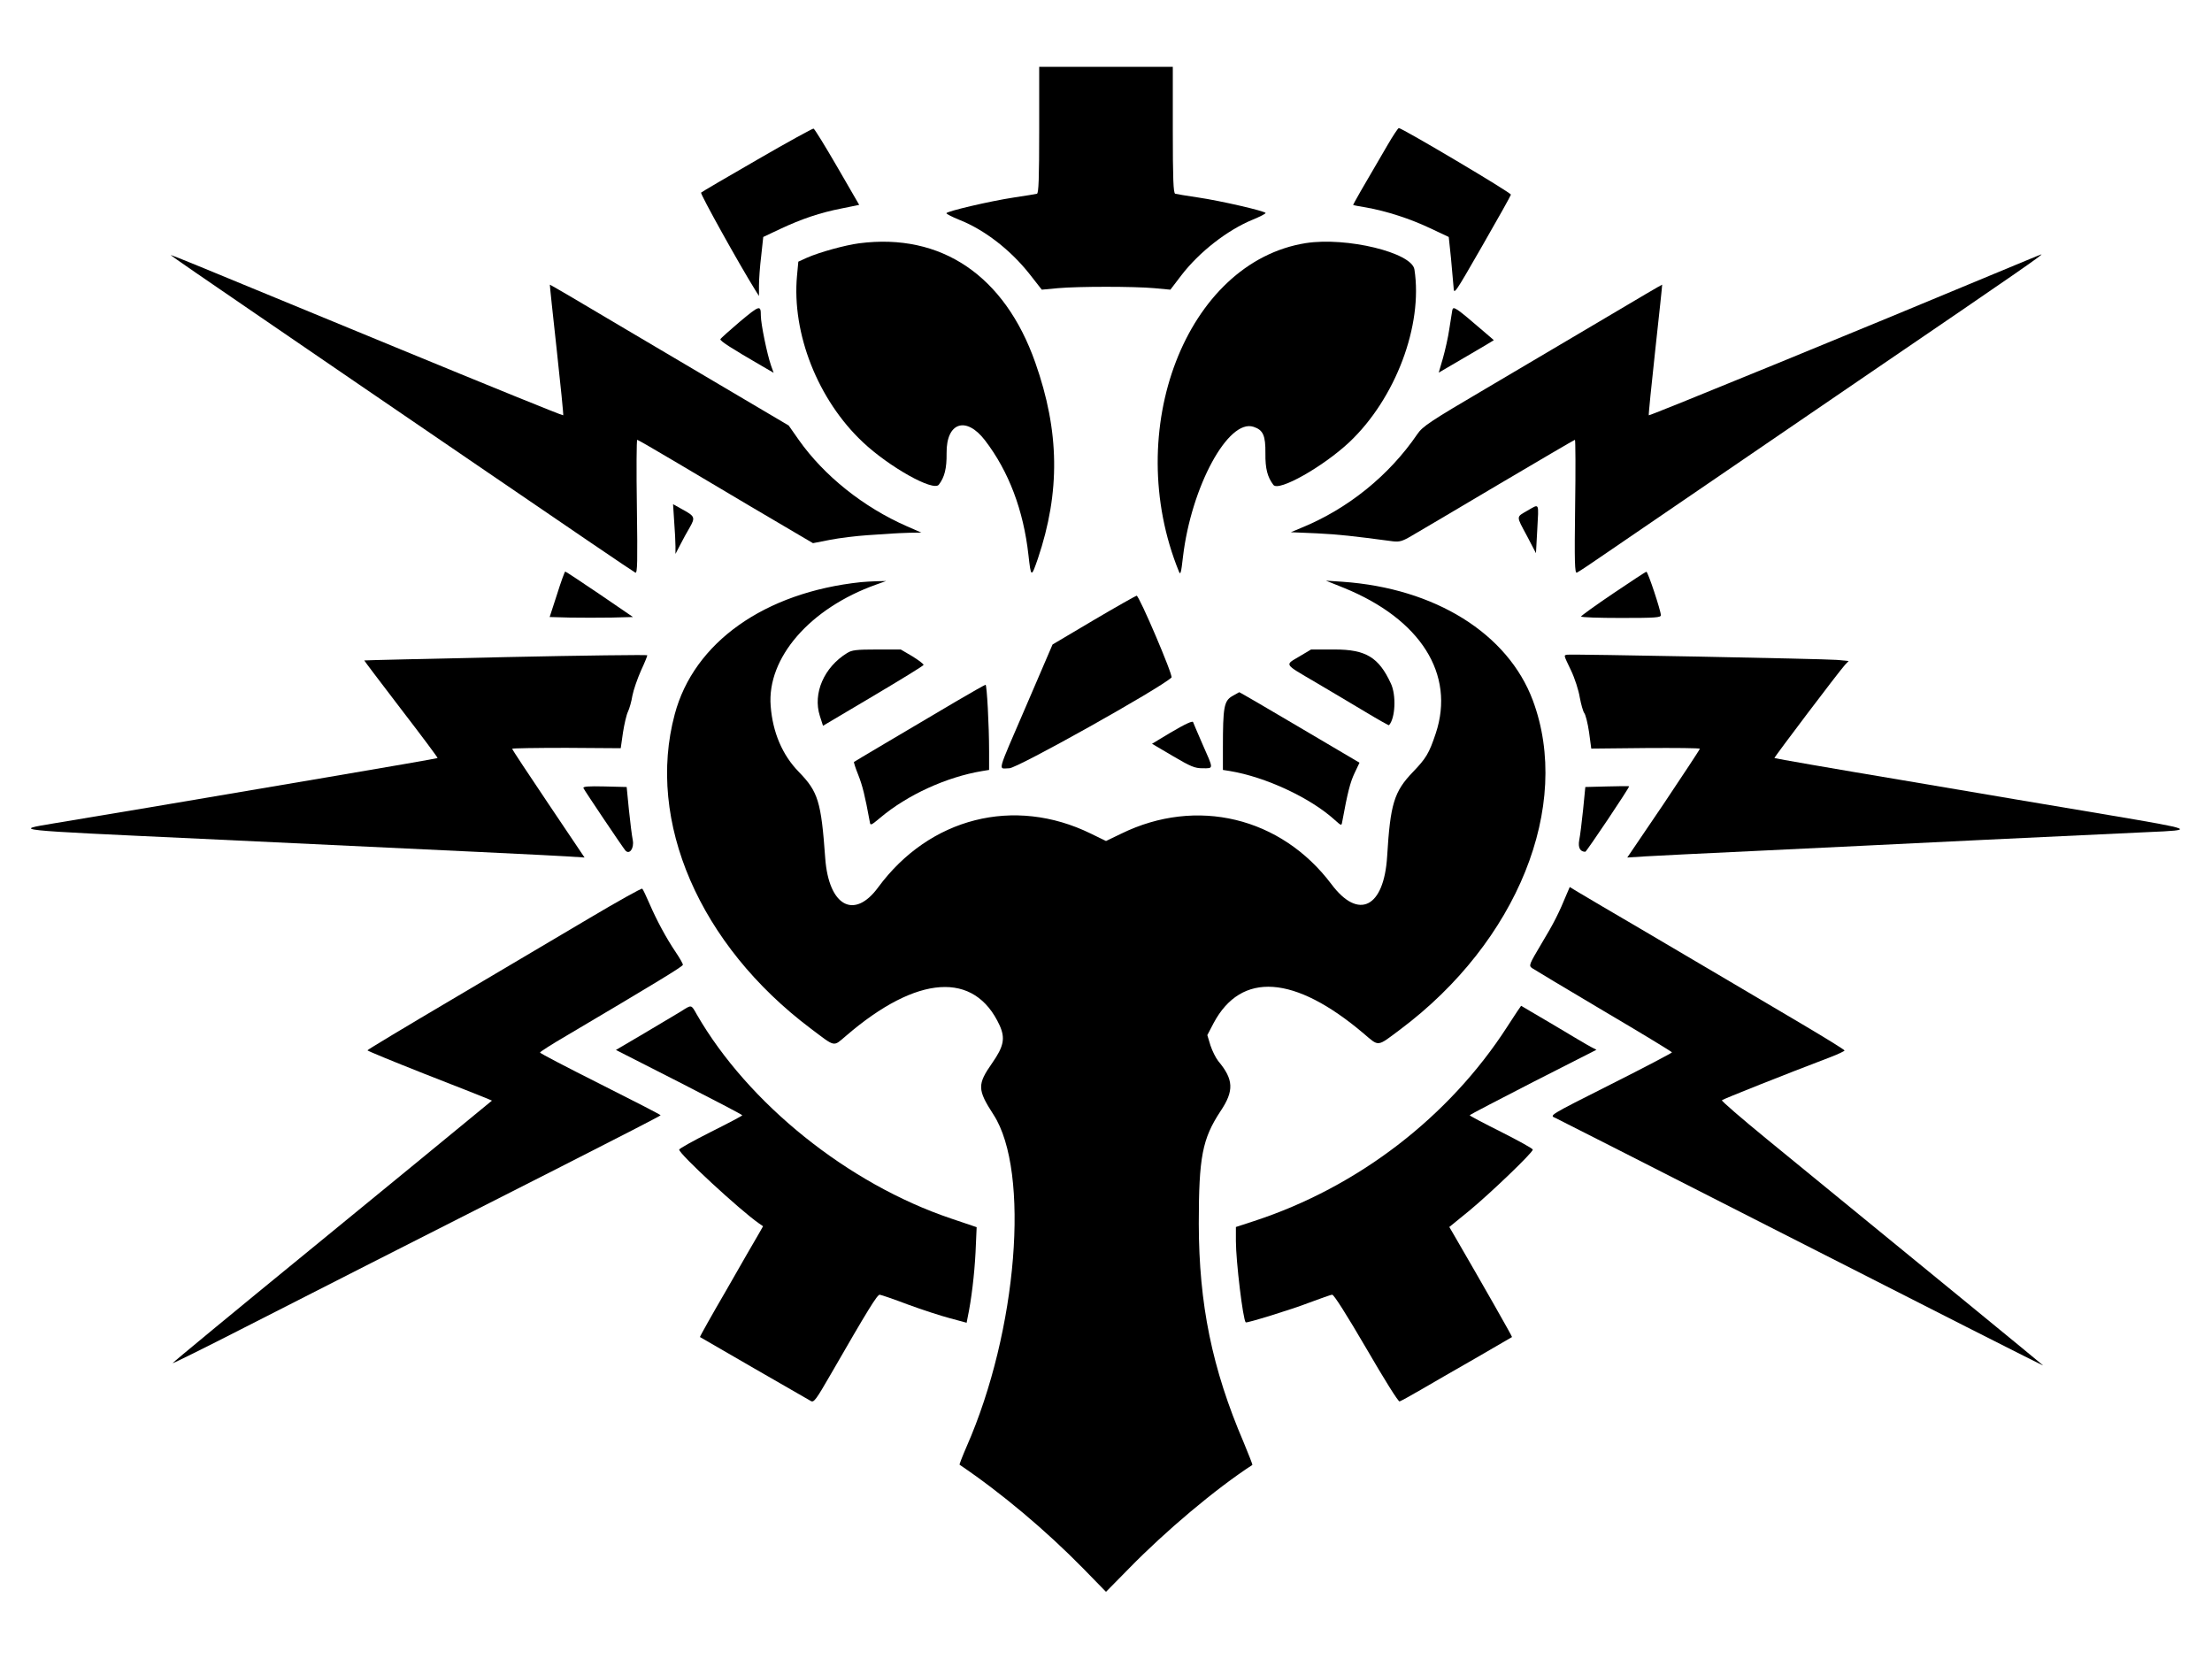 <svg version="1.0" width="1192pt" height="894pt" viewBox="0 0 1192 894"
    preserveAspectRatio="xMidYMid meet" id="svg62" xmlns="http://www.w3.org/2000/svg"
    xmlns:svg="http://www.w3.org/2000/svg">
    <g transform="translate(0,894) scale(0.1,-0.1)" fill="#000000" stroke="none" id="g60">
        <path
            d="M5600 8240 c0 -264 -3 -341 -12 -344 -7 -2 -62 -11 -123 -20 -132 -20 -365 -75 -365 -85 0 -4 31 -20 68 -35 136 -53 278 -163 381 -294 l65 -83 86 8 c110 10 410 10 521 0 l86 -8 58 76 c97 127 249 245 385 301 39 16 70 32 70 36 0 10 -242 66 -365 84 -60 9 -116 18 -122 20 -10 3 -13 80 -13 344 l0 340 -360 0 -360 0 0 -340z"
            id="path4" />
        <path
            d="M4080 8079 c-162 -93 -298 -173 -302 -177 -6 -6 204 -384 293 -527 l19 -30 0 57 c0 32 5 103 12 159 l11 102 91 43 c115 54 215 88 333 111 l93 19 -118 204 c-65 112 -122 205 -128 207 -5 1 -142 -74 -304 -168z"
            id="path6" />
        <path
            d="M7477 8158 c-135 -230 -187 -321 -185 -323 2 -1 33 -7 70 -13 111 -20 235 -60 343 -111 l102 -48 12 -114 c6 -63 12 -133 14 -157 2 -42 4 -39 154 222 84 146 154 271 155 277 3 10 -585 358 -604 359 -4 0 -32 -42 -61 -92z"
            id="path8" />
        <path
            d="M4630 7629 c-76 -10 -214 -48 -282 -78 l-46 -21 -7 -75 c-29 -311 112 -670 355 -898 140 -132 379 -267 409 -229 31 40 43 88 42 170 -2 166 105 202 207 69 128 -167 207 -376 234 -617 14 -124 15 -124 51 -20 121 359 117 685 -14 1056 -165 469 -507 700 -949 643z"
            id="path10" />
        <path
            d="M7037 7630 c-644 -102 -994 -1009 -684 -1770 8 -21 12 -8 22 81 45 377 244 744 380 699 52 -17 65 -47 64 -143 -1 -82 11 -128 43 -170 28 -38 268 98 409 230 249 235 398 630 351 931 -14 91 -366 176 -585 142z"
            id="path12" />
        <path
            d="M920 7565 c0 -2 206 -144 458 -316 251 -172 811 -555 1245 -851 433 -296 793 -541 801 -544 11 -4 12 56 8 355 -3 199 -2 361 2 361 3 0 102 -57 218 -126 238 -142 570 -338 666 -394 l63 -37 92 18 c51 10 142 21 202 25 61 4 121 8 135 9 14 1 54 3 90 4 l65 1 -78 34 c-235 103 -447 273 -583 466 l-54 77 -237 140 c-131 77 -420 248 -643 380 -223 133 -406 240 -407 239 -1 -1 16 -159 37 -351 21 -192 37 -351 35 -353 -2 -3 -410 163 -907 368 -497 205 -972 401 -1055 435 -84 35 -153 62 -153 60z"
            id="path14" />
        <path
            d="M10745 7464 c-626 -262 -1856 -766 -1860 -762 -2 2 14 161 35 353 21 192 38 350 37 351 -1 1 -139 -80 -307 -180 -168 -99 -458 -271 -643 -380 -303 -178 -341 -204 -369 -245 -152 -223 -374 -403 -627 -506 l-55 -23 140 -6 c120 -6 191 -14 410 -43 35 -4 51 0 100 29 33 19 243 143 467 276 225 133 411 242 414 242 3 0 4 -162 1 -360 -4 -300 -2 -360 9 -356 8 3 80 51 161 107 129 88 1034 707 1427 975 794 541 930 636 915 633 -3 0 -117 -48 -255 -105z"
            id="path16" />
        <path
            d="M3985 7205 c-54 -46 -101 -88 -103 -93 -3 -9 61 -50 225 -145 l62 -36 -14 39 c-21 60 -55 225 -55 269 0 59 -6 57 -115 -34z"
            id="path18" />
        <path
            d="M7826 7268 c-2 -13 -9 -58 -16 -101 -6 -43 -22 -113 -34 -156 l-23 -79 118 69 c64 37 131 77 148 87 l31 19 -57 49 c-149 128 -162 137 -167 112z"
            id="path20" />
        <path d="M3633 6130 c4 -51 7 -111 7 -134 l0 -41 26 50 c14 28 37 69 51 93 30 53 28 60 -38 96 l-52 29 6 -93z"
            id="path22" />
        <path d="M8232 6189 c-63 -37 -63 -26 -3 -138 l48 -92 7 127 c8 149 13 140 -52 103z" id="path24" />
        <path
            d="M3002 5738 l-40 -123 109 -3 c59 -1 160 -1 224 0 l116 3 -180 123 c-99 67 -182 122 -185 122 -3 0 -23 -55 -44 -122z"
            id="path26" />
        <path
            d="M8693 5742 c-95 -64 -172 -120 -173 -124 0 -5 97 -8 215 -8 186 0 215 2 215 15 0 24 -70 235 -78 234 -4 0 -84 -53 -179 -117z"
            id="path28" />
        <path
            d="M4640 5803 c-520 -55 -901 -325 -1004 -712 -155 -577 134 -1243 732 -1693 137 -103 120 -100 191 -40 383 330 693 351 828 56 31 -69 22 -113 -40 -202 -81 -116 -81 -143 7 -279 198 -306 129 -1165 -145 -1788 -23 -53 -40 -97 -38 -98 226 -153 464 -353 667 -560 l122 -125 123 125 c199 204 469 431 666 559 1 2 -20 56 -47 121 -171 399 -241 745 -242 1178 0 360 19 458 117 607 74 110 71 171 -12 270 -13 16 -32 54 -42 84 l-17 56 34 65 c149 279 436 259 808 -56 85 -72 70 -74 197 21 632 473 927 1205 715 1774 -135 360 -526 604 -1025 639 l-90 6 97 -39 c413 -168 601 -465 495 -784 -36 -108 -52 -134 -123 -208 -102 -106 -122 -173 -139 -455 -17 -276 -154 -345 -300 -150 -272 362 -727 471 -1132 273 l-83 -40 -82 40 c-413 202 -869 86 -1146 -290 -129 -176 -266 -101 -285 157 -22 306 -38 358 -142 465 -89 91 -141 213 -152 355 -21 260 212 528 569 655 l53 19 -50 -1 c-27 -1 -66 -3 -85 -5z"
            id="path30" />
        <path
            d="M5893 5598 l-221 -131 -141 -328 c-164 -381 -153 -339 -92 -339 43 0 811 430 874 489 10 10 -174 441 -188 441 -5 -1 -110 -60 -232 -132z"
            id="path32" />
        <path
            d="M4565 5421 c-124 -76 -186 -217 -147 -339 l17 -53 270 160 c148 88 271 163 272 168 1 4 -26 25 -60 46 l-63 37 -130 0 c-108 0 -134 -3 -159 -19z"
            id="path34" />
        <path
            d="M7003 5403 c-81 -48 -87 -38 85 -139 81 -48 203 -120 271 -161 68 -41 125 -73 126 -71 34 37 40 162 10 225 -65 141 -135 183 -302 183 l-128 0 -62 -37z"
            id="path36" />
        <path
            d="M2725 5399 c-418 -9 -761 -17 -762 -18 -1 -1 88 -118 198 -262 110 -143 199 -262 197 -264 -2 -2 -273 -49 -603 -105 -330 -56 -757 -128 -950 -161 -192 -32 -424 -71 -515 -86 -220 -37 -245 -35 790 -83 1466 -69 1881 -89 1978 -95 l92 -6 -195 290 c-107 159 -195 292 -195 296 0 3 132 5 292 5 l293 -2 12 84 c7 45 19 97 27 113 8 17 19 55 24 87 6 31 27 91 46 134 20 43 35 80 34 83 -2 3 -345 -1 -763 -10z"
            id="path38" />
        <path
            d="M8446 5412 c-20 -4 -22 3 20 -85 20 -42 41 -107 47 -145 7 -38 18 -76 24 -84 7 -8 19 -55 26 -103 l12 -89 293 3 c160 1 292 0 292 -4 0 -4 -88 -137 -195 -297 l-196 -289 93 6 c51 3 325 17 608 30 283 14 839 40 1235 60 396 19 788 37 870 41 259 11 255 13 -212 92 -235 39 -736 124 -1113 188 -377 63 -686 117 -688 119 -3 3 345 463 380 502 l20 21 -64 6 c-75 6 -1428 32 -1452 28z"
            id="path40" />
        <path
            d="M5150 5159 c-301 -178 -545 -322 -548 -325 -2 -1 8 -33 23 -70 23 -58 36 -111 62 -252 3 -22 6 -21 56 21 147 124 358 220 550 252 l37 6 0 102 c0 139 -12 357 -19 357 -3 0 -76 -41 -161 -91z"
            id="path42" />
        <path
            d="M6639 5188 c-43 -26 -49 -60 -49 -275 l0 -122 38 -6 c192 -32 431 -143 563 -262 38 -34 38 -34 42 -11 29 158 43 212 66 261 l27 57 -322 190 c-177 105 -324 190 -326 190 -1 -1 -19 -11 -39 -22z"
            id="path44" />
        <path
            d="M6306 4991 l-98 -59 112 -66 c97 -57 118 -66 161 -66 60 0 60 -8 -1 130 -27 63 -50 115 -50 117 0 12 -39 -6 -124 -56z"
            id="path46" />
        <path
            d="M3144 4693 c5 -12 212 -320 226 -336 22 -25 48 12 40 55 -5 24 -14 98 -21 165 l-12 122 -118 3 c-89 2 -118 0 -115 -9z"
            id="path48" />
        <path
            d="M8659 4702 l-116 -3 -12 -122 c-7 -67 -16 -141 -21 -165 -7 -40 5 -62 33 -62 6 0 241 350 236 353 -2 1 -56 1 -120 -1z"
            id="path50" />
        <path
            d="M3174 3991 c-154 -91 -486 -287 -737 -436 -251 -148 -457 -272 -457 -275 0 -3 136 -59 303 -125 166 -65 317 -124 335 -132 l33 -14 -118 -97 c-65 -54 -452 -371 -860 -705 -409 -334 -743 -610 -743 -613 0 -3 174 83 387 192 411 210 843 429 1710 869 293 149 533 272 533 275 0 3 -146 78 -325 168 -179 90 -325 166 -325 170 0 4 64 45 143 91 480 284 627 373 627 382 0 6 -17 36 -38 67 -52 77 -103 172 -142 262 -18 41 -35 78 -39 81 -3 4 -132 -68 -287 -160z"
            id="path52" />
        <path
            d="M8444 4125 c-44 -107 -71 -160 -136 -268 -68 -115 -71 -120 -52 -134 10 -7 184 -111 386 -231 202 -119 368 -220 368 -223 0 -3 -146 -80 -325 -170 -347 -175 -336 -169 -302 -184 21 -10 554 -281 1072 -545 958 -488 1560 -793 1555 -788 -4 5 -682 560 -1487 1218 -138 113 -248 208 -244 211 5 6 342 140 584 232 42 16 77 33 77 36 0 4 -102 67 -227 141 -126 74 -311 184 -413 244 -102 60 -311 183 -465 274 -154 90 -302 177 -328 193 l-48 29 -15 -35z"
            id="path54" />
        <path
            d="M3670 3490 c-25 -15 -114 -68 -198 -118 l-153 -90 340 -173 c188 -96 341 -176 341 -179 0 -3 -76 -43 -170 -90 -93 -47 -169 -89 -170 -95 -1 -23 326 -325 429 -397 l23 -16 -25 -44 c-14 -23 -91 -157 -171 -297 -81 -139 -146 -255 -144 -256 4 -3 571 -330 598 -345 16 -9 28 8 106 143 201 349 252 432 265 430 8 -1 76 -24 152 -53 76 -28 178 -61 227 -74 l89 -24 5 26 c21 99 37 236 43 353 l6 136 -139 47 c-554 187 -1092 619 -1369 1099 -31 55 -27 54 -85 17z"
            id="path56" />
        <path
            d="M8122 3407 c-314 -487 -805 -864 -1364 -1047 l-98 -32 0 -76 c0 -107 38 -424 53 -438 5 -5 246 69 344 107 60 22 114 42 122 42 9 1 79 -110 183 -288 98 -169 173 -289 180 -287 7 2 58 30 113 62 55 32 188 109 295 170 107 62 196 114 198 115 2 2 -156 280 -314 552 l-24 41 108 88 c117 97 342 313 342 329 -1 6 -77 48 -170 95 -94 47 -170 87 -170 90 0 3 154 83 341 179 l342 174 -29 15 c-16 8 -107 62 -202 119 -96 56 -175 103 -175 103 -1 0 -35 -51 -75 -113z"
            id="path58" />
    </g>
</svg>
